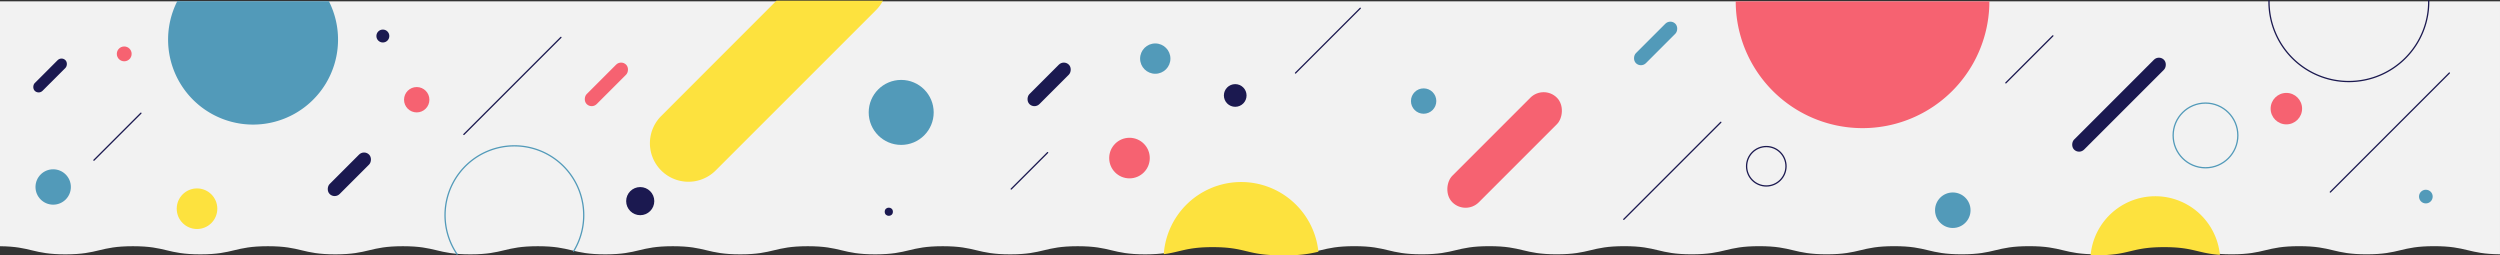 <svg xmlns="http://www.w3.org/2000/svg" viewBox="0 0 1917.96 195.83"><rect x="0" y="0" width="1917.96" height="195.83" fill="#333333" stroke="none"/><defs><style>.cls-2{fill:#f66271}.cls-3{fill:#529ab9}.cls-7,.cls-8{fill:none;stroke-linecap:round}.cls-8{stroke:#1b1950}.cls-5{fill:#fde23e}.cls-6{fill:#1b1950}.cls-7{stroke:#529ab9}.cls-8{stroke-miterlimit:10}</style></defs><g id="Layer_2" data-name="Layer 2"><g id="Layer_1-2" data-name="Layer 1"><path d="M0 1v187.9c24.31.24 24.84 6.22 50.19 6.22 25.89 0 25.89-6.23 51.78-6.23s25.88 6.23 51.77 6.23 25.89-6.23 51.78-6.23 25.88 6.23 51.77 6.23 25.89-6.23 51.77-6.23 25.89 6.23 51.78 6.23 25.88-6.23 51.77-6.23 25.89 6.23 51.77 6.23 25.89-6.23 51.78-6.23 25.88 6.23 51.77 6.23 25.89-6.23 51.77-6.23 25.89 6.23 51.78 6.23 25.88-6.23 51.77-6.23 25.89 6.23 51.77 6.23 25.89-6.23 51.78-6.23 25.88 6.23 51.77 6.23 25.88-6.23 51.77-6.23 25.89 6.23 51.77 6.23V195c1.59.05 3.29.09 5.13.09 25.89 0 25.89-6.23 51.78-6.23s25.88 6.23 51.77 6.23 25.89-6.23 51.77-6.23 25.89 6.23 51.78 6.23 25.88-6.23 51.77-6.23 25.89 6.23 51.77 6.23 25.89-6.23 51.78-6.23 25.88 6.23 51.77 6.23 25.89-6.23 51.78-6.23 25.88 6.23 51.77 6.23 25.89-6.23 51.77-6.23 25.89 6.23 51.78 6.23 25.88-6.23 51.77-6.23 25.88 6.23 51.77 6.23 25.89-6.23 51.77-6.23 25.89 6.23 51.78 6.23 25.88-6.23 51.77-6.23c25.47 0 25.9 6 50.57 6.22V1z" fill="#f2f2f2"/><path class="cls-2" d="M1331.62 1a97.3 97.3 0 1 0 194.6 0"/><circle class="cls-3" cx="1498.15" cy="161.28" r="13.62"/><circle class="cls-2" cx="1754.06" cy="83.35" r="12.07"/><path d="M1863.27.5a61.27 61.27 0 1 1-122.53 0" stroke="#1b1950" fill="none" stroke-linecap="round"/><circle class="cls-3" cx="1861.07" cy="150.81" r="5.25"/><circle class="cls-2" cx="866.52" cy="121.27" r="15.57"/><circle class="cls-5" cx="151.15" cy="160.12" r="15.57"/><circle class="cls-6" cx="293.72" cy="27.64" r="4.96"/><circle class="cls-6" cx="681.88" cy="162.45" r="3.14"/><circle class="cls-6" cx="491.17" cy="154.3" r="10.79"/><circle class="cls-3" cx="691.38" cy="86.24" r="24.93"/><path class="cls-7" d="M350.64 195a53.2 53.2 0 1 1 89.45-2.27"/><circle class="cls-2" cx="319.7" cy="76.51" r="9.73"/><circle class="cls-2" cx="95.31" cy="41.34" r="5.69"/><circle class="cls-6" cx="947.64" cy="73.24" r="8.7"/><path class="cls-3" d="M136 .92a65.19 65.19 0 1 0 116.3 0z"/><path class="cls-5" d="M1603.88 195.75c1.45.05 3 .08 4.65.08 25.88 0 25.88-6.23 51.77-6.23 22.47 0 25.44 4.69 42.77 5.93a49.82 49.82 0 0 0-99.19.22z"/><circle class="cls-3" cx="1092.19" cy="77.53" r="9.73"/><circle class="cls-3" cx="40.8" cy="143.45" r="13.57"/><rect class="cls-6" x="262.6" y="112.33" width="10.85" height="42.77" rx="5.42" transform="rotate(45 268.026 133.71)"/><rect class="cls-2" x="459.79" y="43.35" width="10.85" height="42.77" rx="5.42" transform="rotate(45 465.218 64.73)"/><rect class="cls-6" x="34.21" y="41.29" width="8.43" height="33.27" rx="4.22" transform="rotate(45 38.43 57.918)"/><rect class="cls-3" x="1264.74" y="11.94" width="10.85" height="42.77" rx="5.42" transform="rotate(45 1270.165 33.33)"/><rect class="cls-6" x="1620.25" y="31.56" width="10.85" height="97.47" rx="5.42" transform="rotate(45 1625.662 80.291)"/><rect class="cls-6" x="799.45" y="43.35" width="10.85" height="42.77" rx="5.42" transform="rotate(45 804.874 64.74)"/><rect class="cls-2" x="1139.93" y="58.33" width="28.77" height="113.45" rx="14.38" transform="rotate(45 1154.31 115.06)"/><path class="cls-8" d="M430.32 28.68l-74.45 74.44M1320.18 93.82l-74.45 74.44M803.71 117.08L775.79 145M1043.57 6.34L993.9 56.01M108.11 86.84L72.05 122.9M1574.92 27.51l-36.06 36.06M1879.1 56.01l-91.31 91.31"/><path class="cls-5" d="M595.71.5L507.26 89a29.55 29.55 0 0 0 0 41.79 29.56 29.56 0 0 0 41.78 0l123-123A29.1 29.1 0 0 0 677.36.5zM1011.46 193.11A59.55 59.55 0 0 0 892.82 195c13-1.69 17.53-5.4 37.52-5.4 25.89 0 25.89 6.23 51.77 6.23v-.09c1.59.06 3.29.09 5.13.09a93.7 93.7 0 0 0 24.22-2.72z"/><circle class="cls-8" cx="1355.08" cy="127.55" r="15.12"/><circle class="cls-7" cx="1692.02" cy="103.9" r="24.82"/><circle class="cls-3" cx="886.3" cy="44.96" r="11.63"/></g></g></svg>